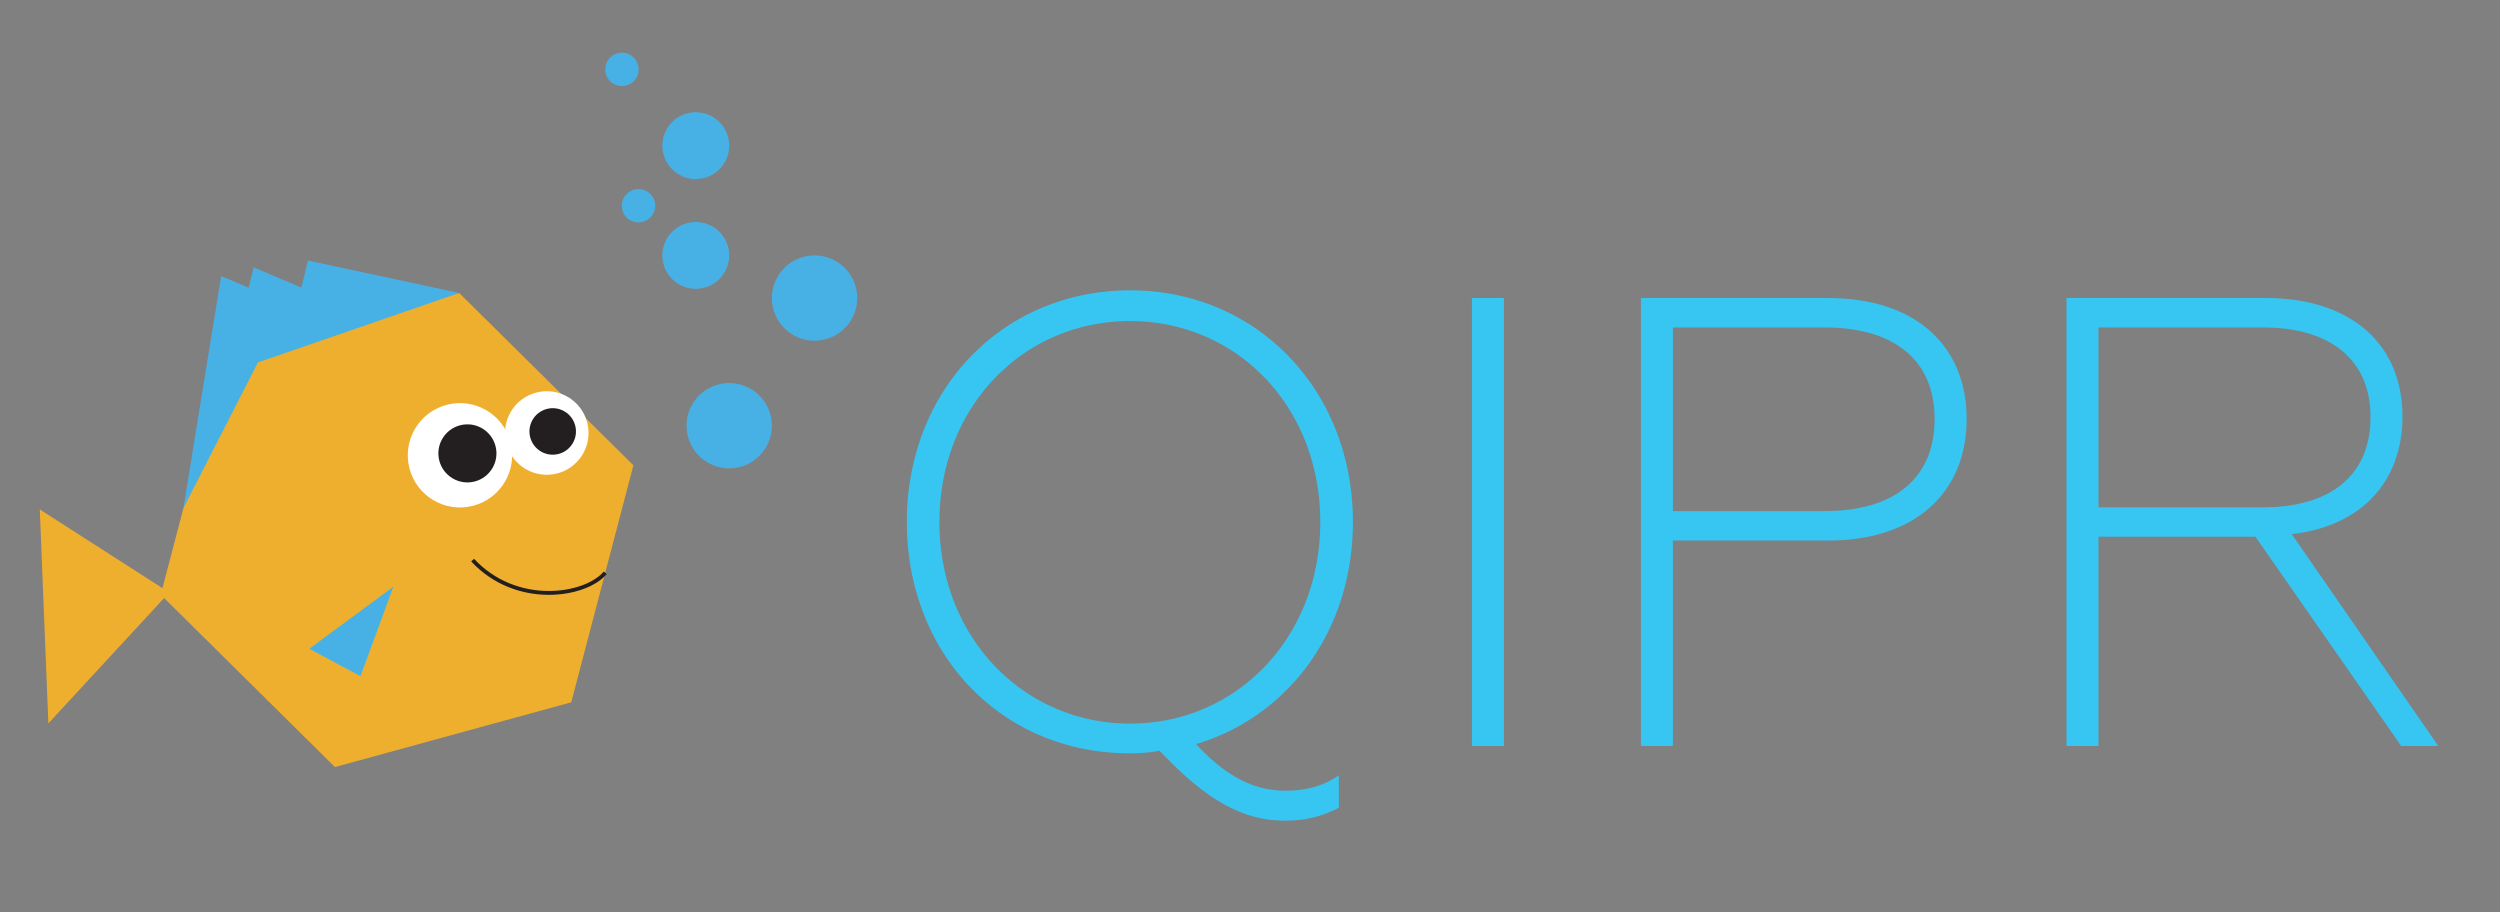 <svg id="Layer_1" data-name="Layer 1" xmlns="http://www.w3.org/2000/svg" viewBox="0 0 644 235">
  <rect x="0" y="0" width="644" height="235" fill="#808080" stroke="none"/>
  <defs>
    <style>
      .cls-1 {
        fill: #efaf2e;
      }

      .cls-2 {
        fill: #fff;
      }

      .cls-3 {
        fill: #231f20;
      }

      .cls-4 {
        fill: #47b1e5;
      }

      .cls-5, .cls-7 {
        fill: none;
      }

      .cls-5 {
        stroke: #231f20;
        stroke-miterlimit: 10;
      }

      .cls-6 {
        fill: #37c5f1;
      }
    </style>
  </defs>
  <title>qipr_logo_outlines</title>
  <g>
    <g>
      <polygon class="cls-1" points="163.16 119.86 147.16 180.91 86.28 197.59 41.41 153.2 57.41 92.14 118.28 75.47 163.16 119.86"/>
      <circle class="cls-2" cx="118.49" cy="117.28" r="13.44" transform="translate(-25.46 33.18) rotate(-14.41)"/>
      <circle class="cls-3" cx="120.41" cy="116.79" r="7.48" transform="translate(-25.28 33.64) rotate(-14.41)"/>
      <circle class="cls-2" cx="140.85" cy="111.54" r="10.76" transform="translate(-23.33 38.56) rotate(-14.41)"/>
      <circle class="cls-3" cx="142.38" cy="111.14" r="5.99" transform="translate(-23.18 38.93) rotate(-14.41)"/>
      <polygon class="cls-4" points="118.28 75.47 79.33 67.11 77.63 74.07 65.34 68.88 64.06 74.12 56.97 71.12 47.25 130.9 66.45 93.36 118.28 75.47"/>
      <polygon class="cls-1" points="12.46 186.34 10.25 131.23 43.6 152.63 12.46 186.34"/>
      <polygon class="cls-4" points="92.87 174.18 79.67 167.13 101.34 151.13 92.87 174.18"/>
      <path class="cls-5" d="M155.9,147.55c-5,6-22.81,8.91-34.15-3.26"/>
    </g>
    <circle class="cls-4" cx="209.83" cy="76.78" r="10.99"/>
    <circle class="cls-4" cx="187.84" cy="109.66" r="10.99"/>
    <circle class="cls-4" cx="179.23" cy="65.79" r="8.61"/>
    <circle class="cls-4" cx="179.23" cy="37.52" r="8.61"/>
    <circle class="cls-4" cx="160.21" cy="17.87" r="4.3"/>
    <circle class="cls-4" cx="164.48" cy="53" r="4.3"/>
  </g>
  <g>
    <path class="cls-6" d="M233.6,134.47c0-34.13,24.73-59.68,57.54-59.68,32.48,0,57.37,25.55,57.37,59.68,0,28-16.65,50.12-40.39,57.21,7.58,8.24,14.84,12,23.08,12,5.44,0,10.06-1.32,13.68-4v8.41a29,29,0,0,1-14.18,3.3c-12.36,0-22.09-7.58-32-18a39.32,39.32,0,0,1-7.58.66C258.33,194.14,233.6,168.76,233.6,134.47Zm106.5,0c0-29.84-21.6-51.76-49-51.76S242,104.63,242,134.47s21.76,51.93,49.13,51.93S340.1,164.3,340.1,134.47Z"/>
    <path class="cls-6" d="M379.17,76.77h8.24v115.4h-8.24V76.77Z"/>
    <path class="cls-6" d="M422.7,76.77h48.14c23.08,0,35.77,12.69,35.77,31.16s-12.69,31.32-35.77,31.32h-39.9v52.92H422.7V76.77ZM470,131.66c18.13,0,28.35-8.57,28.35-23.74,0-15-10.22-23.57-28.35-23.57H430.94v47.31H470Z"/>
    <path class="cls-6" d="M532.33,76.77H583.6c22.59,0,35.28,12.36,35.28,30.5,0,16.32-10.06,28.19-28.52,30.33l37.75,54.57h-9.56L581,138.26H540.57v53.91h-8.24V76.77Zm50.61,53.91c17.47,0,27.7-8.24,27.7-23.25,0-14.67-10.22-23.08-27.7-23.08H540.57v46.32h42.37Z"/>
  </g>
  <rect id="_Slice_" data-name="&lt;Slice&gt;" class="cls-7" width="645" height="233"/>
</svg>
